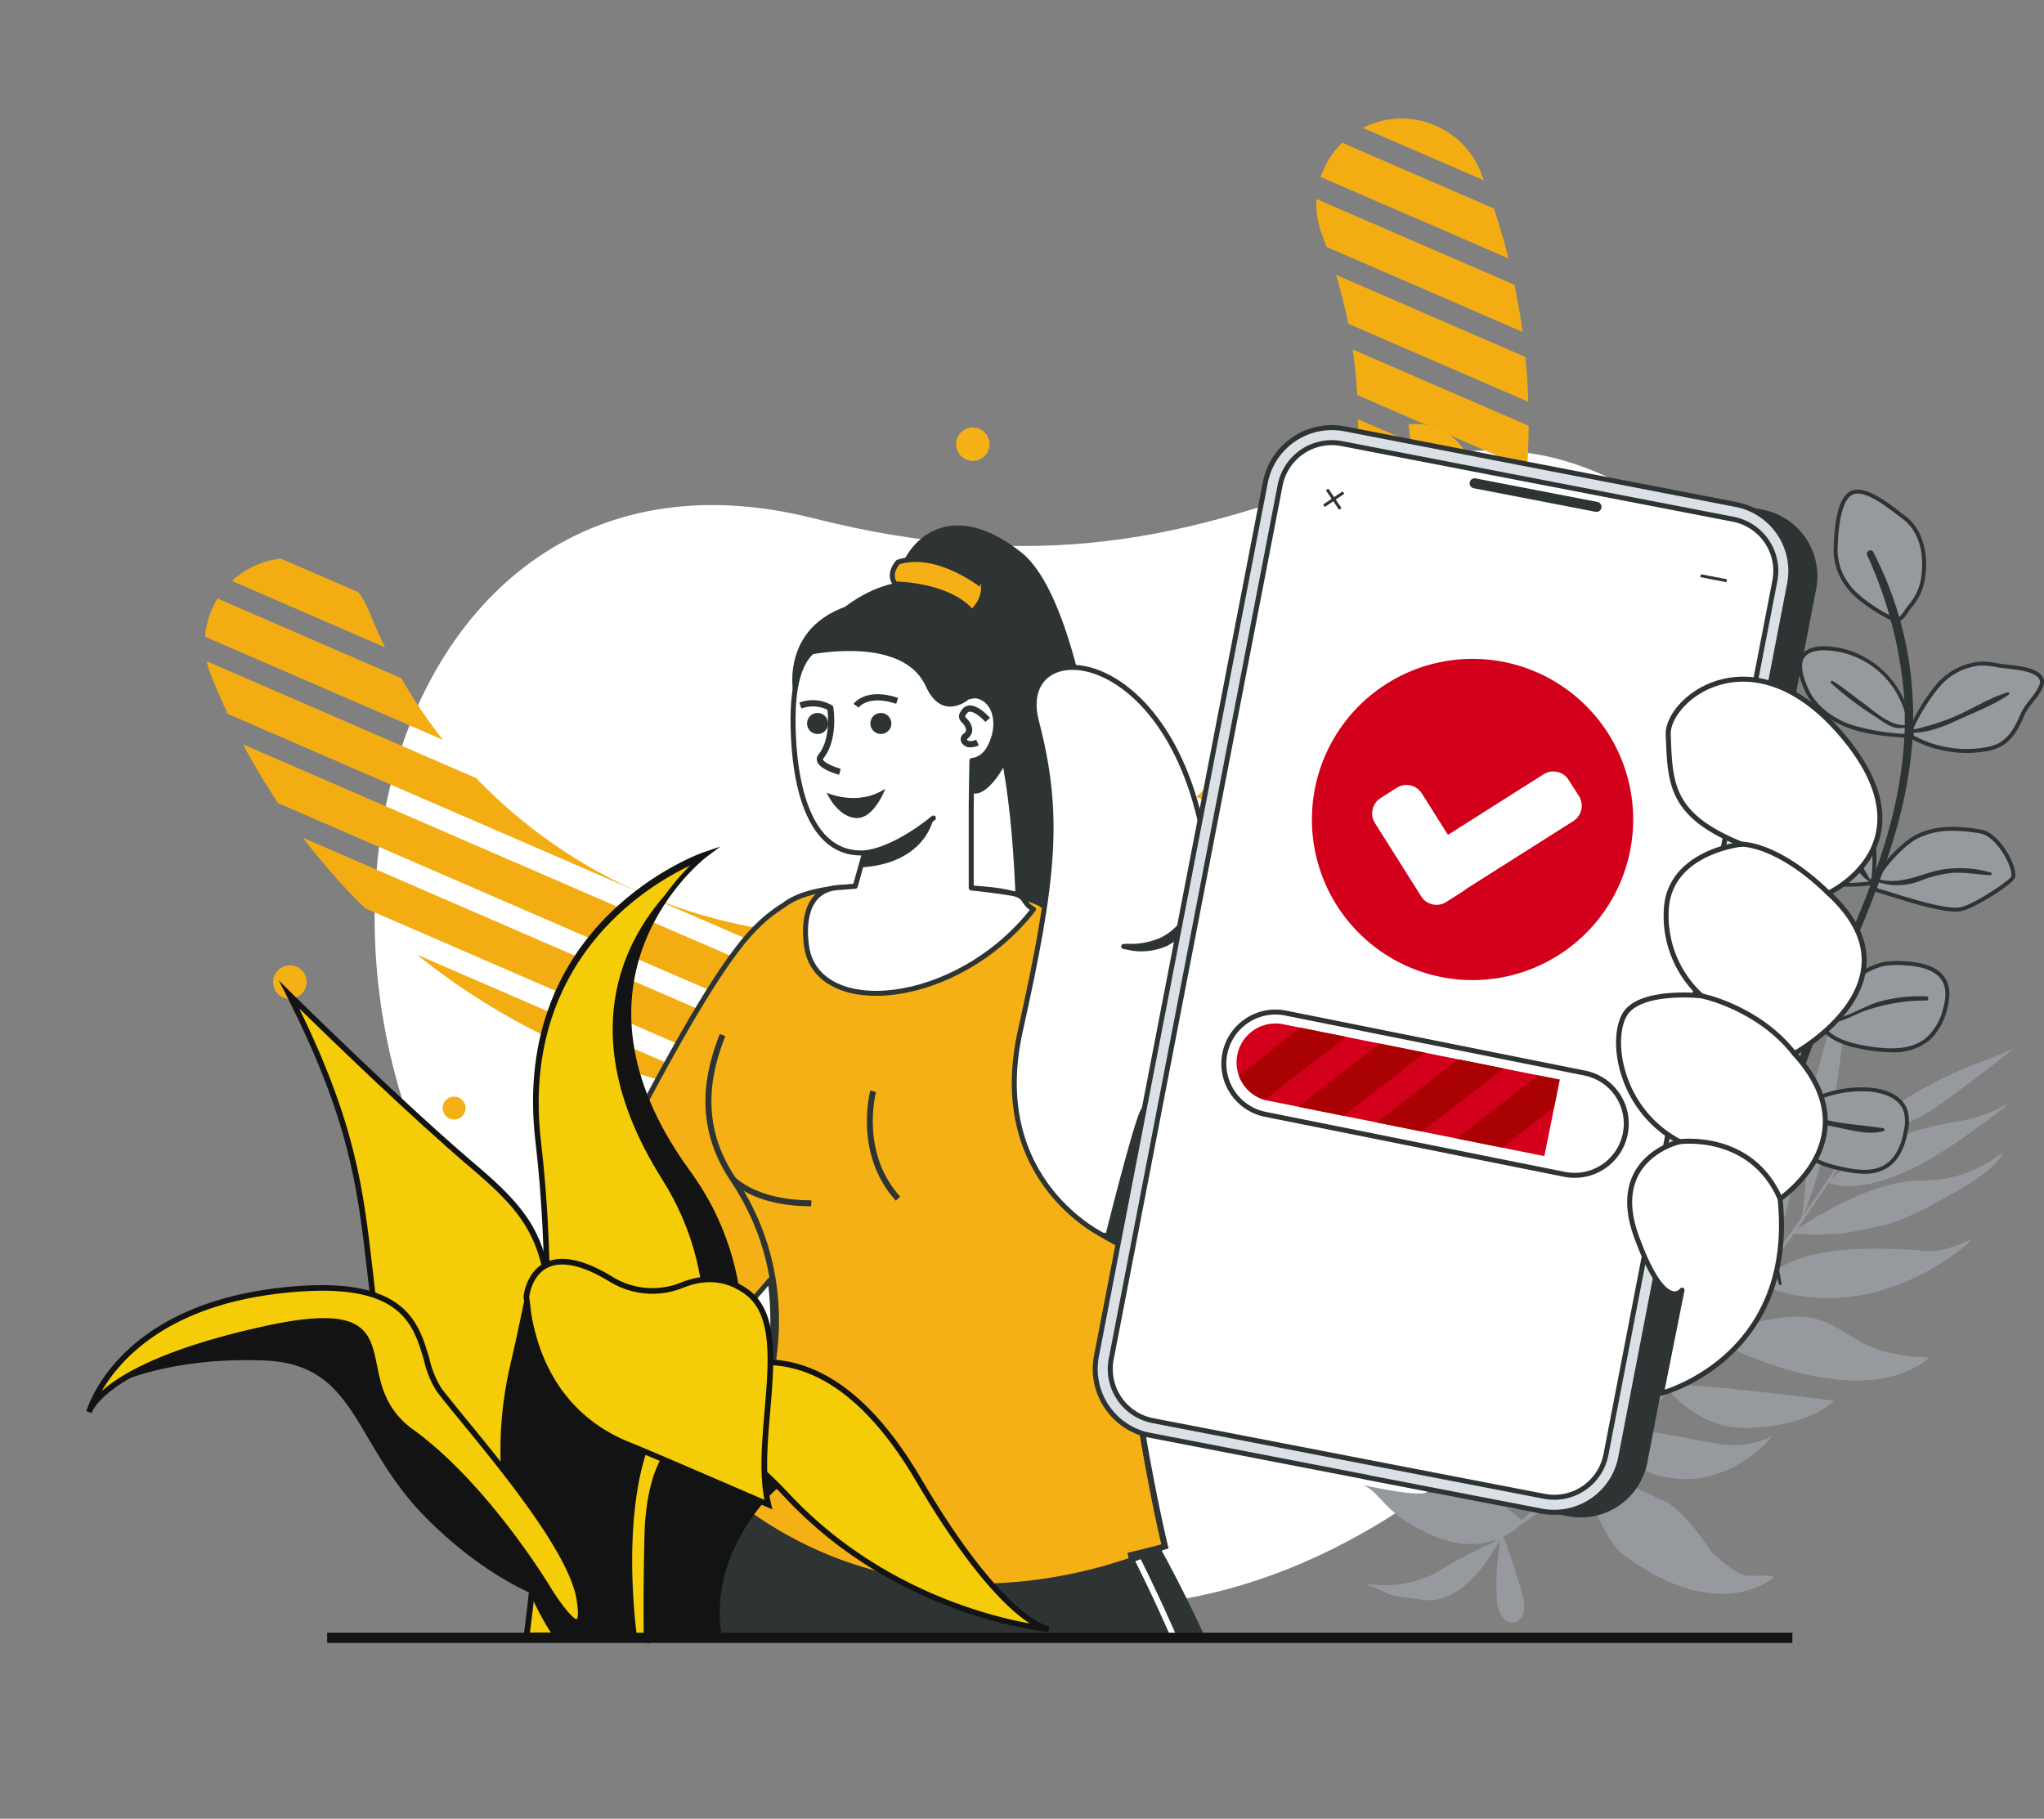 <svg xmlns="http://www.w3.org/2000/svg" xmlns:xlink="http://www.w3.org/1999/xlink" width="409.207" height="364.137" viewBox="0 0 409.207 364.137">
  <rect x="0" y="0" width="409.207" height="364.137" fill="#808080" stroke="none"/>
  <defs>
    <clipPath id="clip-path">
      <rect id="Rectángulo_375" data-name="Rectángulo 375" width="405.207" height="357.137" transform="translate(57 89)" fill="none"/>
    </clipPath>
    <clipPath id="clip-path-2">
      <path id="Trazado_1793" data-name="Trazado 1793" d="M344.666,126.45a17.1,17.1,0,0,0-9.61,22.158,102.562,102.562,0,0,1-190.78,75.36,17.078,17.078,0,0,0-31.767,12.548c27.7,70.117,107.268,104.626,177.385,76.93s104.626-107.269,76.93-177.386a17.078,17.078,0,0,0-22.158-9.61" transform="translate(-111.314 -125.256)" fill="none"/>
    </clipPath>
    <clipPath id="clip-path-3">
      <rect id="Rectángulo_376" data-name="Rectángulo 376" width="409.207" height="358.137" transform="translate(53 82)" fill="none"/>
    </clipPath>
    <clipPath id="clip-path-4">
      <rect id="Rectángulo_377" data-name="Rectángulo 377" width="245.226" height="250.033" fill="none"/>
    </clipPath>
    <clipPath id="clip-path-5">
      <rect id="Rectángulo_381" data-name="Rectángulo 381" width="405.207" height="355.137" transform="translate(57 89)" fill="none"/>
    </clipPath>
    <clipPath id="clip-path-6">
      <rect id="Rectángulo_382" data-name="Rectángulo 382" width="31.304" height="40.8" transform="matrix(0.217, -0.976, 0.976, 0.217, 0, 30.559)" fill="none"/>
    </clipPath>
    <clipPath id="clip-path-7">
      <rect id="Rectángulo_383" data-name="Rectángulo 383" width="397.207" height="354.137" transform="translate(65 84)" fill="none"/>
    </clipPath>
    <clipPath id="clip-path-8">
      <path id="Trazado_1875" data-name="Trazado 1875" d="M356.2,346.15a7.8,7.8,0,0,0,6.114,9.184l55.353,11.1,3.069-15.3-55.353-11.1a7.794,7.794,0,0,0-9.183,6.114" transform="translate(-356.046 -339.882)" fill="none"/>
    </clipPath>
    <clipPath id="clip-path-9">
      <rect id="Rectángulo_385" data-name="Rectángulo 385" width="404.207" height="345.137" transform="translate(58 92)" fill="none"/>
    </clipPath>
  </defs>
  <g id="Grupo_693" data-name="Grupo 693" transform="translate(-53 -82)">
    <g id="Grupo_448" data-name="Grupo 448">
      <g id="Grupo_447" data-name="Grupo 447" clip-path="url(#clip-path)">
        <path id="Trazado_1792" data-name="Trazado 1792" d="M396.551,208.449c-45.094-19.228-71.4,30.751-157.061,9.107-91.818-23.2-120.875,111.668-42.567,175.385,77.942,63.419,141.73,52.937,199.445-11.489,43.4-48.445,67.194-144.428.183-173" transform="translate(-23.63 -31.783)" fill="#fff"/>
      </g>
    </g>
    <g id="Grupo_450" data-name="Grupo 450" transform="translate(93.967 105.736)">
      <g id="Grupo_449" data-name="Grupo 449" clip-path="url(#clip-path-2)">
        <line id="Línea_221" data-name="Línea 221" x1="309.344" y1="134.157" transform="translate(-92.624 113.145)" fill="none" stroke="#f3ad13" stroke-miterlimit="10" stroke-width="8"/>
        <line id="Línea_222" data-name="Línea 222" x1="309.344" y1="134.157" transform="translate(-87.698 101.788)" fill="none" stroke="#f3ad13" stroke-miterlimit="10" stroke-width="8"/>
        <line id="Línea_223" data-name="Línea 223" x1="309.344" y1="134.157" transform="translate(-82.773 90.431)" fill="none" stroke="#f3ad13" stroke-miterlimit="10" stroke-width="8"/>
        <line id="Línea_224" data-name="Línea 224" x1="309.344" y1="134.157" transform="translate(-77.848 79.074)" fill="none" stroke="#f3ad13" stroke-miterlimit="10" stroke-width="8"/>
        <line id="Línea_225" data-name="Línea 225" x1="309.344" y1="134.157" transform="translate(-72.922 67.717)" fill="none" stroke="#f3ad13" stroke-miterlimit="10" stroke-width="8"/>
        <line id="Línea_226" data-name="Línea 226" x1="309.344" y1="134.157" transform="translate(-67.997 56.36)" fill="none" stroke="#f3ad13" stroke-miterlimit="10" stroke-width="8"/>
        <line id="Línea_227" data-name="Línea 227" x1="309.344" y1="134.157" transform="translate(-63.072 45.003)" fill="none" stroke="#f3ad13" stroke-miterlimit="10" stroke-width="8"/>
        <line id="Línea_228" data-name="Línea 228" x1="309.344" y1="134.157" transform="translate(-58.146 33.646)" fill="none" stroke="#f3ad13" stroke-miterlimit="10" stroke-width="8"/>
        <line id="Línea_229" data-name="Línea 229" x1="309.344" y1="134.157" transform="translate(-53.221 22.289)" fill="none" stroke="#f3ad13" stroke-miterlimit="10" stroke-width="8"/>
        <line id="Línea_230" data-name="Línea 230" x1="309.344" y1="134.157" transform="translate(-48.295 10.932)" fill="none" stroke="#f3ad13" stroke-miterlimit="10" stroke-width="8"/>
        <line id="Línea_231" data-name="Línea 231" x1="309.344" y1="134.157" transform="translate(-43.37 -0.425)" fill="none" stroke="#f3ad13" stroke-miterlimit="10" stroke-width="8"/>
        <line id="Línea_232" data-name="Línea 232" x1="309.344" y1="134.157" transform="translate(-38.445 -11.782)" fill="none" stroke="#f3ad13" stroke-miterlimit="10" stroke-width="8"/>
        <line id="Línea_233" data-name="Línea 233" x1="309.344" y1="134.157" transform="translate(-33.519 -23.139)" fill="none" stroke="#f3ad13" stroke-miterlimit="10" stroke-width="8"/>
        <line id="Línea_234" data-name="Línea 234" x1="309.344" y1="134.157" transform="translate(-28.594 -34.496)" fill="none" stroke="#f3ad13" stroke-miterlimit="10" stroke-width="8"/>
        <line id="Línea_235" data-name="Línea 235" x1="309.344" y1="134.157" transform="translate(-23.669 -45.853)" fill="none" stroke="#f3ad13" stroke-miterlimit="10" stroke-width="8"/>
        <line id="Línea_236" data-name="Línea 236" x1="309.344" y1="134.157" transform="translate(-18.743 -57.21)" fill="none" stroke="#f3ad13" stroke-miterlimit="10" stroke-width="8"/>
        <line id="Línea_237" data-name="Línea 237" x1="309.344" y1="134.157" transform="translate(-13.818 -68.567)" fill="none" stroke="#f3ad13" stroke-miterlimit="10" stroke-width="8"/>
        <line id="Línea_238" data-name="Línea 238" x1="309.344" y1="134.157" transform="translate(-8.893 -79.924)" fill="none" stroke="#f3ad13" stroke-miterlimit="10" stroke-width="8"/>
        <line id="Línea_239" data-name="Línea 239" x1="309.344" y1="134.157" transform="translate(-3.967 -91.281)" fill="none" stroke="#f3ad13" stroke-miterlimit="10" stroke-width="8"/>
        <line id="Línea_240" data-name="Línea 240" x1="309.344" y1="134.157" transform="translate(0.958 -102.638)" fill="none" stroke="#f3ad13" stroke-miterlimit="10" stroke-width="8"/>
      </g>
    </g>
    <g id="Grupo_452" data-name="Grupo 452">
      <g id="Grupo_451" data-name="Grupo 451" clip-path="url(#clip-path-3)">
        <path id="Trazado_1794" data-name="Trazado 1794" d="M418.4,462.253a9.745,9.745,0,0,0-1.281.457c.454-.264.9-.531,1.338-.794-.008.077-.039.193-.057.338" transform="translate(-65.004 -71.984)" fill="#96999e"/>
        <path id="Trazado_1795" data-name="Trazado 1795" d="M398.065,405.607c2.683,3.49,4.672,12.008,10.59,22.444a12,12,0,0,0,4.2,4.632c-5.5-2.266-12.753-2.245-15.362-2.1s-8.464-1.024-11.518-1.682c3.745,1.438,4.056,5.842,14.128,10.163,5.4,2.31,9.666,1.885,12.689.755l-.736.586a93.54,93.54,0,0,0-10.667,5.615c-7.072,4.307-15.154,2.631-15.154,2.631,7.7,2.757,1.978,1.961,11.984,3.255,8.526,1.107,14.776-11.338,14.776-11.338.208-.145.371-.269.494-.361-.339,2.153-1.162,8.006-.565,12.507.734,5.626,6.917,4.8,5.025-1.832s-3.736-11.444-3.736-11.444l-.376-.053a13.966,13.966,0,0,0,3.426-2.234,133.409,133.409,0,0,0,13.592-10.659c-.99,3.41,4.331,14.063,6.869,16.006,19.363,14.837,30.393,4.995,30.393,4.995.6-.626-2.66-.377-5.012-.418s-7.155-4.57-7.155-4.57c-7.014-10.5-10.506-10.757-10.506-10.757s-6.628-3.421-10.693-4.314a5.839,5.839,0,0,1-2.993-1.737c2.343-2.1,4.646-4.3,6.912-6.548.809,1.707,2.25,6.463,4.911,7.372,14.857,5.029,24.4-7.514,24.4-7.514s-4.07,2.813-11.31,1.573c-5.961-1.01-13.367-2.724-16.79-2.636,2.538-2.561,5.026-5.206,7.445-7.884.983,1.172,6.278,6.958,13.99,7.378,3.961.214,14.05-.608,19.008-5.409,0,0-29.462-3.854-32.022-2.969,0,0-.017-.009-.052-.024,2.76-3.08,5.43-6.212,7.984-9.327,1.315,1.028,29.225,15.5,43.189,3.646,0,0-6.641.061-11.711-2.116s-8.387-6.251-15.314-6.05c-5.263.158-12.093,2.212-15.073,3.189,2.716-3.334,5.292-6.652,7.719-9.872,2.6,1.295,18.611,8.238,38.218-5.008,2.241-1.524,5.262-4.065,4.406-3.692-7.081,3.1-8.37,2.221-11.27,2.04-18.859-1.124-24.4,1.586-30.672,5.761,2.335-3.122,4.52-6.146,6.536-9,9.531.608,12.829-.673,17.871-1.686,5.161-1.05,15.163-7.073,15.163-7.073s6.62-3.689,8.471-6.8c1.578-2.676-4.12,4.98-15.945,4.9-9.517-.076-21.107,7.168-24.906,9.726,2.359-3.378,4.478-6.525,6.308-9.311,1.513.673,9.759,3.32,27.388-9.293,13.162-9.433,7.106-5.787,7.106-5.787a24.937,24.937,0,0,1-7.009,2.511c-4.688,1.079-14.963,1.505-26.971,11.784,2.191-3.361,3.947-6.19,5.181-8.255,1.213.138,5.972-1.307,9.255-2.586a36.453,36.453,0,0,0,7.911-4.4c5.707-4.1,15.185-11.457,14.257-10.907-2.852,1.713-11.031,3.78-19.585,8.888-7.059,4.212-9.988,6.682-11.194,7.935a23.856,23.856,0,0,0,1.5-2.739c-4.4,7.008-8.746,13.478-12.982,19.465.141-.236.269-.473.269-.473a108.869,108.869,0,0,0,5.846-21.34c1.675-10.982,2.614-18.565,2.483-26.553s-.733-8.468-.733-8.468-1.034,14.147-2.321,18.713c-1.292,4.583-3.641,12.109-4.021,16.391s-1.087,19.924-1.7,21.551c-.2.535-.211.67-.147.629q-3.179,4.489-6.276,8.605c.075-.234.117-.419.117-.419s6.965-17.108,6.92-36.05-.108-25.333-.347-25.166c-.25.27-2.027,14.547-3.473,21.713-.7,3.444-1.327,6.35-1.864,8.832.361-11.353-1.26-13.307-1.26-13.307s-.328,16.8-6.189,29.395c-4.078,8.762-2.065,24.766-2.065,24.766l.013.686q-4.111,5.06-7.945,9.447c.447-.942,1.338-3.043,3.1-7.483,4.224-10.7,4.241-20.351,2.947-33.044s-4.728-15.511-4.557-14.617.629,11.571.666,13-2.159,11.993-3.08,19.681.544,22.841.544,22.841-.01.037-.02.077c-2.878,3.277-5.636,6.3-8.228,9.015a53.061,53.061,0,0,0,2.628-32.032c-1.335-5.887-5.685-23.708-6.254-26.267.212,1.456.783,8.207-1,26.334-1.926,19.65,3.052,30.8,3.974,32.642-2.39,2.5-4.651,4.756-6.75,6.8.729-.978,2.1-4.375-.016-15.438,0,0-3.315-14.1-22.2-13.792a18.261,18.261,0,0,1,8.719,11.264c2.079,8.007,8.675,15.839,13.128,18.321-1.768.7-16.985,14.5-16.985,14.5l-.3.246a11.422,11.422,0,0,0-3.451-2.635c4.584,1.587,8.832-1.972,8.832-1.972-1.6-1.048-1.284-8.329-4.174-10.235s-8.223-3.907-10.121-5.311-10.337-10.928-10.833-11.6.121,1.4.121,1.4m61.442-11.356a102.527,102.527,0,0,0,6.887-20.945c.065,2.712.227,6.211.5,10.768a2.391,2.391,0,0,0,.087.606q-3.808,5.056-7.471,9.571m-45.9,45.257c-.008.078-.039.194-.057.338a9.8,9.8,0,0,0-1.281.455c.454-.263.9-.529,1.338-.794" transform="translate(-60.149 -49.577)" fill="#96999e"/>
        <path id="Trazado_1796" data-name="Trazado 1796" d="M320.028,274.675a4.57,4.57,0,0,1,.767-9.109" transform="translate(-49.22 -41.383)" fill="#fff"/>
        <path id="Trazado_1797" data-name="Trazado 1797" d="M320.028,274.675a4.57,4.57,0,0,1,.767-9.109" transform="translate(-49.22 -41.383)" fill="none" stroke="#2e3433" stroke-linecap="round" stroke-linejoin="round" stroke-width="1"/>
        <path id="Trazado_1798" data-name="Trazado 1798" d="M396.994,197.757l-.152.014L398.1,210.2l9.943-7.147-.338-.546a11.841,11.841,0,0,0-10.707-4.752" transform="translate(-61.843 -30.809)" fill="#f5b015"/>
        <path id="Trazado_1799" data-name="Trazado 1799" d="M134.255,329.459a3.346,3.346,0,1,1-3.347-3.346,3.347,3.347,0,0,1,3.347,3.346" transform="translate(-19.879 -50.821)" fill="#f5b015"/>
        <path id="Trazado_1800" data-name="Trazado 1800" d="M172.35,359.521a2.292,2.292,0,1,1-2.293-2.292,2.292,2.292,0,0,1,2.293,2.292" transform="translate(-26.144 -55.67)" fill="#f5b015"/>
        <path id="Trazado_1801" data-name="Trazado 1801" d="M296.226,201.872a3.346,3.346,0,1,1-3.346-3.346,3.347,3.347,0,0,1,3.346,3.346" transform="translate(-45.121 -30.938)" fill="#f5b015"/>
        <path id="Trazado_1802" data-name="Trazado 1802" d="M443.225,238.983a2.2,2.2,0,1,1-2.2-2.2,2.2,2.2,0,0,1,2.2,2.2" transform="translate(-68.385 -36.899)" fill="#f5b015"/>
        <path id="Trazado_1803" data-name="Trazado 1803" d="M501.3,214c-2.814,1.381-3.139,8.5-3.191,11.632a11.858,11.858,0,0,0,2.317,6.763c1.99,2.911,6.9,5.823,8.982,6.766,1.988.9,2.38-1.12,3.839-2.744a11.046,11.046,0,0,0,2.441-5.968c.571-4.218-.475-8.987-3.885-11.534-2.51-1.876-7.689-6.295-10.5-4.915" transform="translate(-77.625 -33.308)" fill="#96999e"/>
        <path id="Trazado_1804" data-name="Trazado 1804" d="M510.228,239.7a2.568,2.568,0,0,1-1.055-.258c-2.092-.949-7.081-3.884-9.146-6.9a12.234,12.234,0,0,1-2.386-6.992c.117-6.9,1.265-10.927,3.413-11.98,2.72-1.331,7.1,2.028,10,4.255.333.256.64.492.916.7,3.784,2.827,4.569,8,4.04,11.9a11.332,11.332,0,0,1-2.538,6.179,11.64,11.64,0,0,0-.975,1.305c-.6.885-1.21,1.793-2.267,1.793m-7.767-25.649a2.372,2.372,0,0,0-1.059.226c-1.807.886-2.863,4.893-2.97,11.283a11.447,11.447,0,0,0,2.249,6.532c1.951,2.852,6.873,5.746,8.819,6.628,1.1.5,1.509-.026,2.339-1.257a12.567,12.567,0,0,1,1.043-1.391,10.562,10.562,0,0,0,2.342-5.756c.5-3.678-.22-8.543-3.729-11.164-.278-.208-.588-.446-.924-.7-2.218-1.7-5.721-4.4-8.109-4.4" transform="translate(-77.551 -33.235)" fill="#2e3433"/>
        <path id="Trazado_1805" data-name="Trazado 1805" d="M533.112,254.83a13.6,13.6,0,0,0-3.573-.272,12.745,12.745,0,0,0-8.276,4.559,37.844,37.844,0,0,0-5.089,8.21l.013,1.865a22.8,22.8,0,0,0,14.428,2.566,9.9,9.9,0,0,0,3.128-.929c2.384-1.26,3.7-3.866,4.727-6.36.707-1.713,4.264-4.892,3.725-6.665-.765-2.52-6.5-2.48-9.083-2.974" transform="translate(-80.44 -39.666)" fill="#96999e"/>
        <path id="Trazado_1806" data-name="Trazado 1806" d="M527.1,272.344a23.115,23.115,0,0,1-11.181-2.88l-.2-.111-.015-2.192.044-.085a38.121,38.121,0,0,1,5.145-8.293,13.029,13.029,0,0,1,8.542-4.691,13.841,13.841,0,0,1,3.678.277c.56.107,1.293.191,2.071.28,2.961.338,6.647.759,7.316,2.967.4,1.326-.934,3.049-2.227,4.716a12.257,12.257,0,0,0-1.511,2.215c-1.088,2.635-2.435,5.252-4.907,6.558a10.308,10.308,0,0,1-3.253.97,22.734,22.734,0,0,1-3.5.269m-10.6-3.461a22.329,22.329,0,0,0,13.973,2.41,9.587,9.587,0,0,0,3-.887c2.25-1.189,3.514-3.664,4.545-6.161a12.628,12.628,0,0,1,1.617-2.4c1.06-1.367,2.379-3.067,2.1-4-.52-1.712-4.063-2.116-6.649-2.413-.793-.09-1.541-.176-2.13-.288a13.048,13.048,0,0,0-3.469-.266,12.254,12.254,0,0,0-8.01,4.428,37.137,37.137,0,0,0-4.988,8.04Z" transform="translate(-80.367 -39.593)" fill="#2e3433"/>
        <path id="Trazado_1807" data-name="Trazado 1807" d="M498.836,251.532c-2.8-.758-7.182-1.3-8.72,1.162-1.056,1.687.051,4.685.864,6.5,1.587,3.546,5,6.013,8.659,7.328s7.586,1.624,11.46,1.922l.628-.315a17.965,17.965,0,0,0-12.891-16.6" transform="translate(-76.312 -39.099)" fill="#96999e"/>
        <path id="Trazado_1808" data-name="Trazado 1808" d="M511.106,268.775l-.11-.008c-3.849-.3-7.83-.6-11.563-1.945-4.237-1.523-7.392-4.2-8.886-7.538-1.423-3.177-1.705-5.49-.84-6.874,1.842-2.944,7.021-1.914,9.159-1.334a18.4,18.4,0,0,1,13.183,16.975l0,.248Zm-16.7-17.559c-1.631,0-3.246.367-4.026,1.614-.493.788-.74,2.491.891,6.131,1.385,3.095,4.458,5.689,8.431,7.118a42.925,42.925,0,0,0,11.248,1.891l.3-.153a17.207,17.207,0,0,0-16.849-16.6" transform="translate(-76.239 -39.025)" fill="#2e3433"/>
        <path id="Trazado_1809" data-name="Trazado 1809" d="M497.36,285.154a11.52,11.52,0,0,0-3.892-2.618,8.078,8.078,0,0,0-6.86,1.224,8.893,8.893,0,0,0-2.723,12.374,13.881,13.881,0,0,0,8.31,6.172,26.1,26.1,0,0,0,10.528.507l.587-1.141c.234-3.578.437-7.33-1.074-10.582a19.47,19.47,0,0,0-4.876-5.935" transform="translate(-75.204 -43.98)" fill="#96999e"/>
        <path id="Trazado_1810" data-name="Trazado 1810" d="M498.253,303.432a22.276,22.276,0,0,1-6.243-.817,14.292,14.292,0,0,1-8.544-6.358,9.292,9.292,0,0,1,2.849-12.9,8.457,8.457,0,0,1,7.2-1.268,11.754,11.754,0,0,1,4.032,2.7h0a19.932,19.932,0,0,1,4.968,6.062c1.59,3.422,1.335,7.328,1.11,10.774l-.043.155-.681,1.326-.207.027a35.644,35.644,0,0,1-4.446.3m-6.9-20.893a8.494,8.494,0,0,0-4.6,1.479,8.5,8.5,0,0,0-2.6,11.849,13.5,13.5,0,0,0,8.075,5.988,25.391,25.391,0,0,0,10.162.519l.453-.882c.218-3.331.451-7.094-1.043-10.308a19.3,19.3,0,0,0-4.784-5.81h0a11.127,11.127,0,0,0-3.753-2.534,5.969,5.969,0,0,0-1.911-.3" transform="translate(-75.13 -43.907)" fill="#2e3433"/>
        <path id="Trazado_1811" data-name="Trazado 1811" d="M528.668,294.276c-4.271-.745-8.761-.985-12.662.9s-10.823,10.065-7.876,10.907c3.344.957,13.171,4.434,16.572,3.706,2.787-.6,10.245-5.5,10.422-6.449.409-2.213-3.1-8.485-6.456-9.069" transform="translate(-79.076 -45.774)" fill="#96999e"/>
        <path id="Trazado_1812" data-name="Trazado 1812" d="M523.51,310.215c-3.307,0-9.142-1.827-13.167-3.086-.962-.3-1.786-.559-2.394-.734a1.292,1.292,0,0,1-.991-1.194c-.222-2.563,5.347-8.776,8.8-10.45,4.291-2.078,9.149-1.594,12.9-.939,2.042.355,3.774,2.463,4.626,3.687,1.5,2.161,2.388,4.564,2.152,5.843-.234,1.26-8.055,6.191-10.728,6.763a5.814,5.814,0,0,1-1.2.108m-.521-16.173a15.651,15.651,0,0,0-6.883,1.422c-3.3,1.6-8.534,7.652-8.361,9.669a.507.507,0,0,0,.42.5c.614.176,1.444.436,2.413.739,4.223,1.322,11.29,3.529,13.967,2.96,2.783-.6,9.81-5.36,10.121-6.154.19-1.033-.68-3.29-2.028-5.228-1.33-1.911-2.829-3.136-4.112-3.36a32.389,32.389,0,0,0-5.539-.55" transform="translate(-79.003 -45.7)" fill="#2e3433"/>
        <path id="Trazado_1813" data-name="Trazado 1813" d="M480.043,313.076a6.249,6.249,0,0,0-3.92,2.419c-1.479,2.231-.676,5.241.507,7.641a29.035,29.035,0,0,0,12.9,12.988l1.063-.048a31.923,31.923,0,0,0,1.983-11.718,15.435,15.435,0,0,0-.68-4.615,10.512,10.512,0,0,0-11.849-6.667" transform="translate(-74.073 -48.755)" fill="#96999e"/>
        <path id="Trazado_1814" data-name="Trazado 1814" d="M489.369,336.452l-.092-.046A29.36,29.36,0,0,1,476.2,323.239c-1.13-2.293-2.132-5.547-.483-8.035a6.614,6.614,0,0,1,4.164-2.586,10.928,10.928,0,0,1,12.31,6.927,16.171,16.171,0,0,1,.7,4.732,32.57,32.57,0,0,1-2.007,11.864l-.091.246Zm-7.379-23.274a8.786,8.786,0,0,0-1.933.212,5.838,5.838,0,0,0-3.678,2.251c-1.442,2.174-.506,5.142.533,7.248a28.58,28.58,0,0,0,12.628,12.763l.7-.031A31.765,31.765,0,0,0,492.1,324.3a14.686,14.686,0,0,0-.659-4.5,10.183,10.183,0,0,0-9.454-6.62" transform="translate(-74 -48.682)" fill="#2e3433"/>
        <path id="Trazado_1815" data-name="Trazado 1815" d="M511.21,325.6a17.015,17.015,0,0,0-4.252.172,14.418,14.418,0,0,0-7.4,4.64c-2.019,2.164-3.686,4.633-5.679,6.819l.356.187c1.5,3.276,5.5,4.432,9.049,5.06,4.329.766,9.281,1.143,12.629-1.705a11.931,11.931,0,0,0,3.438-5.971,7.852,7.852,0,0,0-.048-5.556c-1.373-2.791-4.988-3.485-8.095-3.646" transform="translate(-76.966 -50.733)" fill="#96999e"/>
        <path id="Trazado_1816" data-name="Trazado 1816" d="M508.492,343.345a31.18,31.18,0,0,1-5.393-.553c-3.466-.613-7.639-1.755-9.282-5.16l-.691-.363.344-.379c.949-1.04,1.842-2.169,2.7-3.262.944-1.192,1.918-2.425,2.978-3.561a14.679,14.679,0,0,1,7.609-4.757,17.491,17.491,0,0,1,4.352-.18c4.507.234,7.264,1.5,8.429,3.866.737,1.5.761,3.409.074,5.839A12.09,12.09,0,0,1,516.053,341a11.358,11.358,0,0,1-7.561,2.347m-14.1-6.3.025.014.057.123c1.447,3.166,5.441,4.247,8.759,4.835,4.008.708,9.029,1.166,12.3-1.617a11.354,11.354,0,0,0,3.314-5.777c.632-2.234.625-3.958-.024-5.273-1.026-2.088-3.564-3.208-7.759-3.426a16.9,16.9,0,0,0-4.153.165,13.926,13.926,0,0,0-7.188,4.522c-1.037,1.111-2,2.332-2.935,3.511-.768.973-1.56,1.974-2.4,2.924" transform="translate(-76.848 -50.66)" fill="#2e3433"/>
        <path id="Trazado_1817" data-name="Trazado 1817" d="M479.792,350.729a20.218,20.218,0,0,0-4.618-6.467,12.032,12.032,0,0,0-13.149-1.4c-2.056,1.1-3.857,3.023-4.061,5.347-.27,3.063,2.179,5.619,4.478,7.659,3.3,2.929,7.272,5.94,11.643,5.338a15.918,15.918,0,0,0,3.518-1.053l3.232-1.246.6-.355a10.35,10.35,0,0,0-.2-4.324,17.967,17.967,0,0,0-1.438-3.5" transform="translate(-71.365 -53.223)" fill="#96999e"/>
        <path id="Trazado_1818" data-name="Trazado 1818" d="M472.857,361.61c-3.951,0-7.493-2.627-10.75-5.517-2.437-2.163-4.89-4.8-4.61-7.99a7.523,7.523,0,0,1,4.268-5.661,12.373,12.373,0,0,1,13.593,1.444,20.525,20.525,0,0,1,4.715,6.589,18.574,18.574,0,0,1,1.467,3.58,10.813,10.813,0,0,1,.21,4.489l-.03.181-.753.449-3.294,1.276a16.223,16.223,0,0,1-3.606,1.075,8.783,8.783,0,0,1-1.21.084m-5.414-19.776a11.218,11.218,0,0,0-5.3,1.305,6.751,6.751,0,0,0-3.855,5.033c-.249,2.838,2.058,5.3,4.347,7.328,3.446,3.058,7.195,5.809,11.328,5.243a15.6,15.6,0,0,0,3.429-1.031l3.232-1.246.376-.228a10.028,10.028,0,0,0-.223-3.98,17.847,17.847,0,0,0-1.408-3.425,19.839,19.839,0,0,0-4.521-6.344,11.464,11.464,0,0,0-7.4-2.656" transform="translate(-71.292 -53.148)" fill="#2e3433"/>
        <path id="Trazado_1819" data-name="Trazado 1819" d="M502.731,355.545a23.236,23.236,0,0,0-17.7,6.611l1.953.024a7.127,7.127,0,0,0,3.073,6.362,18.278,18.278,0,0,0,6.816,2.77c3.2.771,6.836,1.3,9.551-.561,2.231-1.525,3.246-4.3,3.719-6.958a7.954,7.954,0,0,0-.108-4.141c-1.024-2.773-4.352-3.907-7.3-4.106" transform="translate(-75.586 -55.4)" fill="#96999e"/>
        <path id="Trazado_1820" data-name="Trazado 1820" d="M501.625,372.341a21.789,21.789,0,0,1-5.021-.719,18.71,18.71,0,0,1-6.96-2.837,7.689,7.689,0,0,1-3.27-6.288l-2.466-.03.669-.664a23.622,23.622,0,0,1,18.007-6.726c3.876.263,6.734,1.893,7.646,4.364a8.3,8.3,0,0,1,.127,4.347c-.613,3.443-1.92,5.871-3.885,7.215a8.391,8.391,0,0,1-4.845,1.338M485.833,361.7l1.427.018-.061.443a6.732,6.732,0,0,0,2.92,5.991,18.045,18.045,0,0,0,6.67,2.7c3.107.748,6.635,1.274,9.235-.5,1.784-1.219,2.978-3.474,3.553-6.7a7.609,7.609,0,0,0-.089-3.935c-1.188-3.214-5.626-3.758-6.958-3.848a22.839,22.839,0,0,0-16.7,5.833" transform="translate(-75.412 -55.327)" fill="#2e3433"/>
        <path id="Trazado_1821" data-name="Trazado 1821" d="M535.307,261.344c-3.287.974-6.381,2.9-9.492,4.336a43.576,43.576,0,0,1-9.888,3.19.282.282,0,0,0,.059.56c3.406.074,6.664-1.311,9.705-2.713,3.262-1.5,6.9-2.883,9.849-4.933a.252.252,0,0,0-.234-.439" transform="translate(-80.364 -40.726)" fill="#2e3433"/>
        <path id="Trazado_1822" data-name="Trazado 1822" d="M511.689,267.48c-3.011.1-6.186-2.952-8.536-4.648-1.94-1.4-3.778-2.96-5.819-4.207-.284-.174-.5.263-.292.466a62.863,62.863,0,0,0,8.969,6.757c1.778,1.208,3.489,2.63,5.73,2.14a.255.255,0,0,0-.052-.507" transform="translate(-77.446 -40.297)" fill="#2e3433"/>
        <path id="Trazado_1823" data-name="Trazado 1823" d="M490.8,289.684c-.357-.163-.732.385-.379.607a28.617,28.617,0,0,1,8.653,7.592c1.411,1.982,2.447,4.58,4.663,5.78.137.073.23-.1.172-.21-2.9-5.421-7.412-11.153-13.11-13.768" transform="translate(-76.405 -45.139)" fill="#2e3433"/>
        <path id="Trazado_1824" data-name="Trazado 1824" d="M530.64,303.92a21.841,21.841,0,0,0-10.614-.406c-4.244,1.019-7.463,2.879-11.985,1.73-.3-.075-.446.417-.154.52a12.416,12.416,0,0,0,8.676-.185,23.471,23.471,0,0,1,6.681-1.609c2.449-.105,4.875.376,7.315.469a.262.262,0,0,0,.081-.518" transform="translate(-79.124 -47.224)" fill="#2e3433"/>
        <path id="Trazado_1825" data-name="Trazado 1825" d="M487.45,326.624a25.785,25.785,0,0,0-5.818-7.847c-.122-.1-.279.057-.2.185,2.5,4.007,5.284,7.555,7.031,12.023.794,2.028,1.21,5.436,3.935,5.53a.3.3,0,0,0,.166-.556c-2.9-1.384-3.681-6.624-5.115-9.334" transform="translate(-75.022 -49.673)" fill="#2e3433"/>
        <path id="Trazado_1826" data-name="Trazado 1826" d="M515.754,333.452a30.345,30.345,0,0,0-9.266,1c-3.593.935-8.134,4.4-11.848,3.489-.243-.059-.365.343-.127.426,3.056,1.076,5.615-.753,8.423-1.851a36.334,36.334,0,0,1,12.8-2.233c.468-.008.5-.8.021-.828" transform="translate(-77.044 -51.959)" fill="#2e3433"/>
        <path id="Trazado_1827" data-name="Trazado 1827" d="M461.692,349.034c-.211-.053-.314.292-.111.369,7.631,2.851,15.611,4.052,20.8,10.983.343.459,1.07-.057.725-.514-5.2-6.885-13.428-8.808-21.41-10.837" transform="translate(-71.915 -54.392)" fill="#2e3433"/>
        <path id="Trazado_1828" data-name="Trazado 1828" d="M505.845,364.364c-3.324-.552-6.678-.719-10.019-1.346a23.561,23.561,0,0,0-9.114-.393.319.319,0,0,0,.067.634,41.275,41.275,0,0,1,10.9,1.158c2.621.514,5.6,1.27,8.229.511.29-.085.214-.518-.058-.563" transform="translate(-75.806 -56.464)" fill="#2e3433"/>
        <path id="Trazado_1829" data-name="Trazado 1829" d="M501.948,228.6a84.388,84.388,0,0,1,7.365,27.76c.786,10.755-1.021,21.35-4.317,31.572-6.194,19.222-16.881,36.841-21.064,56.737-2.083,9.91-2.5,20.115.35,29.912.092.313.631.193.561-.133-8.854-41.883,28.605-75.815,26.22-117.226a70.89,70.89,0,0,0-7.91-29.265c-.369-.691-1.519-.069-1.207.642" transform="translate(-75.154 -35.478)" fill="#2e3433"/>
      </g>
    </g>
    <g id="Grupo_454" data-name="Grupo 454" transform="translate(69.219 160.215)">
      <g id="Grupo_453" data-name="Grupo 453" clip-path="url(#clip-path-4)">
        <path id="Trazado_1830" data-name="Trazado 1830" d="M276.12,230.654c2.4-7.042,10.953-14.059,24.292-3.492,14.2,11.249,20.086,70.554,20.5,110.14,0,0-3.892,3.168-10.364,1.533,0,0-1.866-19.5-2.228-22.471,0,0-.038,17.411-.694,20.837,0,0-5.029,2.512-8.846-1.118,0,0,4.242-65.383-7.7-82.95-11.246-16.545-17.466-15.134-14.965-22.48" transform="translate(-112.163 -194.775)" fill="#2e3433"/>
        <path id="Trazado_1831" data-name="Trazado 1831" d="M245.285,433.659s-26,29.346-31.225,74.849-13.637,81.044-13.7,109.483-1.7,69.356-8.339,80.732c0,0,36.533,15.543,79.993,9.667,0,0,.457-110.84-.379-155.987s-2.562-116.066-2.562-116.066Z" transform="translate(-99.142 -227.796)" fill="#2e3433"/>
        <path id="Trazado_1832" data-name="Trazado 1832" d="M309.29,431.685s28.444,37.04,40.836,85.962,1.156,52.088,18.535,88.223,12.917,29.635,26.47,66.015c0,0-35.4,31.851-75.132,33.815,0,0-33.8-133.067-42.468-176.4s-9.3-70.278-12.014-86.453Z" transform="translate(-110.596 -227.488)" fill="#2e3433"/>
        <path id="Trazado_1833" data-name="Trazado 1833" d="M398.55,675.936l1.1-.321c-.144-.49-14.448-49.32-28.127-71.153-9.143-14.59-10.135-23.968-11.935-40.994-.881-8.345-1.98-18.733-4.369-32.4-7.117-40.715-32.484-83.676-32.738-84.105l-.989.588c.255.427,25.515,43.212,32.595,83.715,2.382,13.628,3.478,23.994,4.358,32.323,1.818,17.195,2.819,26.667,12.1,41.483,13.6,21.7,27.856,70.375,28,70.863" transform="translate(-119.32 -229.869)" fill="#fff"/>
        <path id="Trazado_1834" data-name="Trazado 1834" d="M308.24,351.547c1.168-18.777,2.651-35.96-21.44-42.848-5.3-1.515-19.6-1.151-26.643-1.331-2.955-.076-13.642-.2-18.68,3.713a29.541,29.541,0,0,0-5.74,4.61c-9.2,9.152-23.3,37.354-33.611,57.043,6.542,5.187,2.3,28.241,15.251,32.656,6.567-3.841,14.5-11.1,21.294-19.263,3.073,22.4-7.671,44.284-7.671,44.284,40.617,32.024,86.729,9.1,86.729,9.1s-11.911-49.046-9.489-87.968" transform="translate(-100.718 -208.111)" fill="#f5b015"/>
        <path id="Trazado_1835" data-name="Trazado 1835" d="M308.24,351.547c1.168-18.777,2.651-35.96-21.44-42.848-5.3-1.515-19.6-1.151-26.643-1.331-2.955-.076-13.642-.2-18.68,3.713a29.541,29.541,0,0,0-5.74,4.61c-9.2,9.152-23.3,37.354-33.611,57.043,6.542,5.187,2.3,28.241,15.251,32.656,6.567-3.841,14.5-11.1,21.294-19.263,3.073,22.4-7.671,44.284-7.671,44.284,40.617,32.024,86.729,9.1,86.729,9.1S305.819,390.469,308.24,351.547Z" transform="translate(-100.718 -208.111)" fill="none" stroke="#2e3433" stroke-linecap="round" stroke-linejoin="round" stroke-width="1"/>
        <path id="Trazado_1836" data-name="Trazado 1836" d="M327.18,442.492l-.263-1.157c3.386-.767,5.762-1.4,6.785-1.682-1.094-4.124-11.559-52.113-9.352-87.593l.057-.914c1.062-16.951,1.978-31.589-15.105-39.19l.482-1.085c17.837,7.937,16.851,23.68,15.809,40.348l-.057.915c-2.387,38.359,9.389,87.5,9.466,87.765l.165.57-.568.166c-.028.008-2.793.811-7.417,1.857" transform="translate(-117.42 -208.661)" fill="#2e3433"/>
        <path id="Trazado_1837" data-name="Trazado 1837" d="M242.821,414.766l-1.147-.3c2.822-10.781,3.973-26.941-6.583-42.709-7.722-11.53-4.918-22.291-2.139-29.381l1.106.433c-2.683,6.843-5.392,17.219,2.018,28.287,10.8,16.134,9.63,32.654,6.745,43.67" transform="translate(-105.074 -213.571)" fill="#2e3433"/>
        <path id="Trazado_1838" data-name="Trazado 1838" d="M252.189,382.176c-.047,0-.145,0-.284,0-6.655-.05-12.081-1.729-15.69-4.857l.777-.9c3.345,2.9,8.645,4.521,14.922,4.568.172,0,.291,0,.352.007Z" transform="translate(-106.03 -218.875)" fill="#2e3433"/>
        <path id="Trazado_1839" data-name="Trazado 1839" d="M274.16,377.838c-8.5-9.374-5.142-21.931-5.107-22.058l1.144.317c-.033.121-3.209,12.064,4.842,20.943Z" transform="translate(-111.041 -215.659)" fill="#2e3433"/>
        <path id="Trazado_1840" data-name="Trazado 1840" d="M294.117,272.643c-2.968,5.119-8.327,8.613-7.7-2.359.764-13.43-38.379-19.59-23.337-30.506,22.472-16.308,42.866,12.463,31.039,32.865" transform="translate(-109.68 -196.833)" fill="#2e3433"/>
        <path id="Trazado_1841" data-name="Trazado 1841" d="M294.855,304.146c-2.731-.435-5.358-.764-7.865-1.015v-25s-5.331,7.712-19.759,12.3l-3.459,12.359c-1.629.12-2.674.226-3.014.235-6.093.15-7.565,5.7-6.736,11.738,2.013,14.693,30.121,12.305,45.439-7.359-2.436-1.335-1.161-2.71-4.6-3.258" transform="translate(-108.772 -203.558)" fill="#fff"/>
        <path id="Trazado_1842" data-name="Trazado 1842" d="M294.855,304.146c-2.731-.435-5.358-.764-7.865-1.015v-25s-5.331,7.712-19.759,12.3l-3.459,12.359c-1.629.12-2.674.226-3.014.235-6.093.15-7.565,5.7-6.736,11.738,2.013,14.693,30.121,12.305,45.439-7.359C297.022,306.069,298.3,304.694,294.855,304.146Z" transform="translate(-108.772 -203.558)" fill="none" stroke="#2e3433" stroke-linecap="round" stroke-linejoin="round" stroke-width="1"/>
        <path id="Trazado_1843" data-name="Trazado 1843" d="M268.755,294.956l-1.347,6.061c12.756-.95,14.157-9.886,14.135-9.869-5.933,3.79-11.058,3.994-12.787,3.808" transform="translate(-110.891 -205.587)" fill="#2e3433"/>
        <path id="Trazado_1844" data-name="Trazado 1844" d="M286.528,281.974s.091-8.077.14-9.4c2.323-.3,3.584-2.15,4.346-4.529,1.053-3.284.313-7.267-2.971-8.319-1.16-.371-2.622.339-3.721.62-2.235-6.769-4.733-12.418-10.28-14.377-2.866-1-13.282,2.481-15.914,3.048-5.021,1.081-7.209,6.165-7.262,15.035-.062,9.952,1.908,27.109,13.686,27.027,3.918-.027,9.73-3.169,14.412-7" transform="translate(-108.313 -198.518)" fill="#fff"/>
        <path id="Trazado_1845" data-name="Trazado 1845" d="M286.528,281.974s.091-8.077.14-9.4c2.323-.3,3.584-2.15,4.346-4.529,1.053-3.284.313-7.267-2.971-8.319-1.16-.371-2.622.339-3.721.62-2.235-6.769-4.733-12.418-10.28-14.377-2.866-1-13.282,2.481-15.914,3.048-5.021,1.081-7.209,6.165-7.262,15.035-.062,9.952,1.908,27.109,13.686,27.027,3.918-.027,9.73-3.169,14.412-7" transform="translate(-108.313 -198.518)" fill="none" stroke="#2e3433" stroke-linecap="round" stroke-linejoin="round" stroke-width="1"/>
        <path id="Trazado_1846" data-name="Trazado 1846" d="M292.512,272.844a1.905,1.905,0,0,1-1.714-.861,1.328,1.328,0,0,1,.384-1.885c.341-.308.53-.479.4-1.019a2.281,2.281,0,0,0-.686-1.106c-.65-.691-1.138-1.425.024-2.805a1.913,1.913,0,0,1,1.478-.706h.023c1.778,0,3.788,2.228,4.013,2.483l-.934.821c-.7-.8-2.159-2.06-3.076-2.06h-.013a.664.664,0,0,0-.539.262c-.544.647-.518.675-.069,1.151a3.5,3.5,0,0,1,.993,1.679,2.067,2.067,0,0,1-.785,2.223,2.385,2.385,0,0,0-.217.212c.009.011.025.042.053.087.393.625,1.8.009,1.812,0l.528,1.125a4.128,4.128,0,0,1-1.677.4" transform="translate(-114.447 -201.428)" fill="#2e3433"/>
        <path id="Trazado_1847" data-name="Trazado 1847" d="M258.835,285s6.163,2.876,11.74-.8c0,0-2.272,6.214-5.987,5.868S258.835,285,258.835,285" transform="translate(-109.555 -204.505)" fill="#2e3433"/>
        <path id="Trazado_1848" data-name="Trazado 1848" d="M266.211,264.45l-1.006-.729c.1-.137,2.488-3.352,8.935-1.2l-.393,1.18c-5.517-1.839-7.455.648-7.536.754" transform="translate(-110.548 -201.01)" fill="#2e3433"/>
        <path id="Trazado_1849" data-name="Trazado 1849" d="M273.4,268.345a2.1,2.1,0,1,1-2.1-2.105,2.105,2.105,0,0,1,2.1,2.105" transform="translate(-111.17 -201.706)" fill="#2e3433"/>
        <path id="Trazado_1850" data-name="Trazado 1850" d="M258.395,268.345a2.105,2.105,0,1,1-2.1-2.105,2.105,2.105,0,0,1,2.1,2.105" transform="translate(-108.83 -201.706)" fill="#2e3433"/>
        <path id="Trazado_1851" data-name="Trazado 1851" d="M285.875,259.425s-5.237,4.395-8.462-2.718c-3.946-8.706-17.769-7.365-23.485-6.29,0,0-.8.615-2.961,8.221,0,0-3.467-15.039,13.575-18.805,16.571-3.662,22.369,12.65,21.334,19.592" transform="translate(-108.284 -197.508)" fill="#2e3433"/>
        <path id="Trazado_1852" data-name="Trazado 1852" d="M260.313,278.14c-.645-.175-3.884-1.124-4.39-2.661a1.45,1.45,0,0,1,.285-1.409c2.325-2.935,1.91-7.732,1.763-8.939a6.614,6.614,0,0,0-5.2-.259l-.4-1.178a7.647,7.647,0,0,1,6.523.539l.22.149.044.263c.044.26,1.025,6.409-1.976,10.2-.113.143-.092.206-.078.247.21.638,2.186,1.484,3.533,1.85Z" transform="translate(-108.548 -201.236)" fill="#2e3433"/>
        <path id="Trazado_1853" data-name="Trazado 1853" d="M275.54,230.362s-2.143,2.262-.555,4.38c0,0,10.61.026,15.373,5.609,0,0,2.514-2.169,2.3-5.133,0,0-9.222-7.435-17.12-4.856" transform="translate(-111.981 -196.03)" fill="#f5b015"/>
        <path id="Trazado_1854" data-name="Trazado 1854" d="M275.54,230.362s-2.143,2.262-.555,4.38c0,0,10.61.026,15.373,5.609,0,0,2.514-2.169,2.3-5.133C292.661,235.217,283.438,227.782,275.54,230.362Z" transform="translate(-111.981 -196.03)" fill="none" stroke="#2e3433" stroke-linecap="round" stroke-linejoin="round" stroke-width="1"/>
      </g>
    </g>
    <g id="Grupo_456" data-name="Grupo 456">
      <g id="Grupo_455" data-name="Grupo 455" clip-path="url(#clip-path-5)">
        <path id="Trazado_1855" data-name="Trazado 1855" d="M321.51,369.356s-23.727-10.817-16.968-41.166,8.112-43.229,3.222-61.95,30.355-16.086,34.579,31.491,13.681,59.576-20.832,71.625" transform="translate(-47.271 -39.805)" fill="#fff"/>
        <path id="Trazado_1856" data-name="Trazado 1856" d="M321.51,369.356s-23.727-10.817-16.968-41.166,8.112-43.229,3.222-61.95,30.355-16.086,34.579,31.491S356.023,357.307,321.51,369.356Z" transform="translate(-47.271 -39.805)" fill="none" stroke="#2e3433" stroke-linecap="round" stroke-linejoin="round" stroke-width="1"/>
        <path id="Trazado_1857" data-name="Trazado 1857" d="M324.866,384.957s8.65,7.407,28.35,8.12,4.306-31.3,4.306-31.3l-15.357-6.243s-8.684,1.281-10.191,4.112-7.109,25.311-7.109,25.311" transform="translate(-50.627 -55.406)" fill="#2e3433"/>
        <path id="Trazado_1858" data-name="Trazado 1858" d="M344.924,307.4a15.13,15.13,0,0,1-1.44,5.4,13.31,13.31,0,0,1-3.438,4.529,13.015,13.015,0,0,1-2.427,1.565,12.434,12.434,0,0,1-5.588.967,8.273,8.273,0,0,1-1.393-.194c-.46-.078-.916-.169-1.367-.268.937-.064,1.85.036,2.754-.075a14.477,14.477,0,0,0,2.653-.457,13.4,13.4,0,0,0,2.486-.907,12.8,12.8,0,0,0,2.178-1.474,15.306,15.306,0,0,0,3.385-4.082,24.756,24.756,0,0,0,2.2-5" transform="translate(-51.313 -47.905)" fill="#2e3433"/>
        <path id="Trazado_1859" data-name="Trazado 1859" d="M344.924,307.4a15.13,15.13,0,0,1-1.44,5.4,13.31,13.31,0,0,1-3.438,4.529,13.015,13.015,0,0,1-2.427,1.565,12.434,12.434,0,0,1-5.588.967,8.273,8.273,0,0,1-1.393-.194c-.46-.078-.916-.169-1.367-.268.937-.064,1.85.036,2.754-.075a14.477,14.477,0,0,0,2.653-.457,13.4,13.4,0,0,0,2.486-.907,12.8,12.8,0,0,0,2.178-1.474,15.306,15.306,0,0,0,3.385-4.082A24.756,24.756,0,0,0,344.924,307.4Z" transform="translate(-51.313 -47.905)" fill="none" stroke="#2e3433" stroke-linecap="round" stroke-linejoin="round" stroke-width="1"/>
        <path id="Trazado_1860" data-name="Trazado 1860" d="M351.567,398.9c-14.108,0-27.478-8.4-27.613-8.49l.613-.963c.134.086,13.632,8.546,27.6,8.307l.02,1.141c-.208,0-.417.006-.625.006" transform="translate(-50.485 -60.691)" fill="#2e3433"/>
        <path id="Trazado_1861" data-name="Trazado 1861" d="M467.839,231.038,434.025,405.97a13.567,13.567,0,0,1-15.88,10.731l-34.991-6.764.006-.025-44.152-8.534a13.57,13.57,0,0,1-9.944-15.7l33.815-174.931a13.567,13.567,0,0,1,15.879-10.73L457.1,215.162a13.566,13.566,0,0,1,10.736,15.875" transform="translate(-51.242 -31.132)" fill="#2e3433"/>
        <path id="Trazado_1862" data-name="Trazado 1862" d="M461.54,229.82,427.726,404.752a13.566,13.566,0,0,1-15.88,10.73l-34.99-6.763.005-.025-44.152-8.534a13.569,13.569,0,0,1-9.944-15.7L356.58,209.53a13.569,13.569,0,0,1,15.879-10.73L450.8,213.945A13.566,13.566,0,0,1,461.54,229.82" transform="translate(-50.261 -30.942)" fill="#dbe0e6"/>
        <path id="Trazado_1863" data-name="Trazado 1863" d="M461.54,229.82,427.726,404.752a13.566,13.566,0,0,1-15.88,10.73l-34.99-6.763.005-.025-44.152-8.534a13.569,13.569,0,0,1-9.944-15.7L356.58,209.53a13.569,13.569,0,0,1,15.879-10.73L450.8,213.945A13.566,13.566,0,0,1,461.54,229.82Z" transform="translate(-50.261 -30.942)" fill="none" stroke="#2e3433" stroke-miterlimit="10" stroke-width="1"/>
        <path id="Trazado_1864" data-name="Trazado 1864" d="M459.141,229.8,425.325,404.739a10.54,10.54,0,0,1-12.35,8.344l-78.347-15.145a10.538,10.538,0,0,1-8.346-12.344L360.1,210.658a10.536,10.536,0,0,1,12.344-8.345l78.347,15.145a10.538,10.538,0,0,1,8.35,12.346" transform="translate(-50.817 -31.498)" fill="#fff"/>
        <path id="Trazado_1865" data-name="Trazado 1865" d="M459.141,229.8,425.325,404.739a10.54,10.54,0,0,1-12.35,8.344l-78.347-15.145a10.538,10.538,0,0,1-8.346-12.344L360.1,210.658a10.536,10.536,0,0,1,12.344-8.345l78.347,15.145A10.538,10.538,0,0,1,459.141,229.8Z" transform="translate(-50.817 -31.498)" fill="none" stroke="#2e3433" stroke-linecap="round" stroke-linejoin="round" stroke-width="1"/>
        <path id="Trazado_1866" data-name="Trazado 1866" d="M436.906,215.312,412.514,210.6a1,1,0,1,0-.381,1.97l24.391,4.715a1,1,0,1,0,.382-1.971" transform="translate(-64.099 -32.816)" fill="#2e3433"/>
        <rect id="Rectángulo_378" data-name="Rectángulo 378" width="4.707" height="0.596" transform="matrix(0.829, -0.56, 0.56, 0.829, 317.888, 183.016)" fill="#2e3433"/>
        <rect id="Rectángulo_379" data-name="Rectángulo 379" width="0.596" height="4.708" transform="matrix(0.828, -0.56, 0.56, 0.828, 318.44, 180.162)" fill="#2e3433"/>
        <rect id="Rectángulo_380" data-name="Rectángulo 380" width="0.596" height="5.34" transform="translate(393.394 197.555) rotate(-79.056)" fill="#2e3433"/>
        <path id="Trazado_1867" data-name="Trazado 1867" d="M488.655,301.061s21-9.681,3.031-31.277-35.4-7.648-35.105-.436c.393,9.732.307,16.1,14.69,21.918,0,0-14.146,1.457-15.046,12.684a21.636,21.636,0,0,0,7,17.672s-12.473-1.383-15.409,3.849-.778,19.119,11.054,25.354c0,0-14.373,3.188-8.664,18.945s9.141,10.772,9.141,10.772l-4.127,20.652s27.064-6.971,23.758-38.95c0,0,18.293-12.182,2.851-29.064,0,0,26.227-14.363,6.821-32.12" transform="translate(-69.604 -40.241)" fill="#fff"/>
        <path id="Trazado_1868" data-name="Trazado 1868" d="M488.655,301.061s21-9.681,3.031-31.277-35.4-7.648-35.105-.436c.393,9.732.307,16.1,14.69,21.918,0,0-14.146,1.457-15.046,12.684a21.636,21.636,0,0,0,7,17.672s-12.473-1.383-15.409,3.849-.778,19.119,11.054,25.354c0,0-14.373,3.188-8.664,18.945s9.141,10.772,9.141,10.772l-4.127,20.652s27.064-6.971,23.758-38.95c0,0,18.293-12.182,2.851-29.064C481.834,333.18,508.061,318.818,488.655,301.061Z" transform="translate(-69.604 -40.241)" fill="none" stroke="#2e3433" stroke-linecap="round" stroke-linejoin="round" stroke-width="1"/>
        <path id="Trazado_1869" data-name="Trazado 1869" d="M437.464,292.535a32.158,32.158,0,1,1-24.421-38.365,32.159,32.159,0,0,1,24.421,38.365" transform="translate(-58.269 -39.489)" fill="#d3001b"/>
      </g>
    </g>
    <g id="Grupo_458" data-name="Grupo 458" transform="translate(324.335 229.073)">
      <g id="Grupo_457" data-name="Grupo 457" transform="translate(0 0)" clip-path="url(#clip-path-6)">
        <path id="Trazado_1870" data-name="Trazado 1870" d="M407.427,299.722a3.628,3.628,0,0,1-1.092,4.92l-3.355,2.137a3.628,3.628,0,0,1-4.92-1.093L388.736,290.9a3.627,3.627,0,0,1,1.092-4.92l3.353-2.132a3.628,3.628,0,0,1,4.92,1.093Z" transform="translate(-384.832 -273.224)" fill="#fff"/>
        <path id="Trazado_1871" data-name="Trazado 1871" d="M423.925,280.641a3.628,3.628,0,0,1,4.92,1.092l2.135,3.354a3.628,3.628,0,0,1-1.092,4.92l-25.416,16.1a3.628,3.628,0,0,1-4.92-1.093l-2.133-3.353a3.628,3.628,0,0,1,1.092-4.92Z" transform="translate(-386.185 -272.724)" fill="#fff"/>
      </g>
    </g>
    <g id="Grupo_460" data-name="Grupo 460">
      <g id="Grupo_459" data-name="Grupo 459" clip-path="url(#clip-path-7)">
        <path id="Trazado_1872" data-name="Trazado 1872" d="M421.191,369.659l-59.858-12.008a10.339,10.339,0,0,1,4.068-20.274l59.857,12.008a10.339,10.339,0,1,1-4.067,20.274" transform="translate(-55.015 -52.544)" fill="#fff"/>
        <path id="Trazado_1873" data-name="Trazado 1873" d="M421.191,369.659l-59.858-12.008a10.339,10.339,0,0,1,4.068-20.274l59.857,12.008a10.339,10.339,0,1,1-4.067,20.274Z" transform="translate(-55.015 -52.544)" fill="none" stroke="#2e3433" stroke-linecap="round" stroke-linejoin="round" stroke-width="1"/>
        <path id="Trazado_1874" data-name="Trazado 1874" d="M417.666,366.437l-55.353-11.1a7.8,7.8,0,0,1,3.069-15.3l55.352,11.1Z" transform="translate(-55.486 -52.967)" fill="#d3001b"/>
      </g>
    </g>
    <g id="Grupo_462" data-name="Grupo 462" transform="translate(300.56 286.915)">
      <g id="Grupo_461" data-name="Grupo 461" clip-path="url(#clip-path-8)">
        <line id="Línea_241" data-name="Línea 241" y1="20.599" x2="26.621" transform="translate(42.907 7.749)" fill="none" stroke="#aa0202" stroke-miterlimit="10" stroke-width="7"/>
        <line id="Línea_242" data-name="Línea 242" y1="20.599" x2="26.621" transform="translate(28.488 3.312)" fill="none" stroke="#aa0202" stroke-miterlimit="10" stroke-width="7"/>
        <line id="Línea_243" data-name="Línea 243" y1="20.599" x2="26.621" transform="translate(11.533 1.094)" fill="none" stroke="#aa0202" stroke-miterlimit="10" stroke-width="7"/>
        <line id="Línea_244" data-name="Línea 244" y1="20.599" x2="26.621" transform="translate(-1.618 -4.135)" fill="none" stroke="#aa0202" stroke-miterlimit="10" stroke-width="7"/>
      </g>
    </g>
    <g id="Grupo_464" data-name="Grupo 464">
      <g id="Grupo_463" data-name="Grupo 463" clip-path="url(#clip-path-9)">
        <path id="Trazado_1876" data-name="Trazado 1876" d="M223.316,300.56s-38.545,12.949-33.3,57.387-2.309,98.585-2.309,98.585h21.973s39.14-52.767,10.3-92.3,3.339-63.669,3.339-63.669" transform="translate(-29.252 -46.839)" fill="#f4cc08"/>
        <path id="Trazado_1877" data-name="Trazado 1877" d="M187.028,455.48c.075-.541,7.482-54.588,2.306-98.441-5.238-44.38,33.291-57.858,33.681-57.988l3.325-1.118-2.806,2.105c-.317.236-31.406,24.244-3.22,62.883,28.753,39.416-9.907,92.442-10.3,92.973l-.17.229H186.938ZM219.4,363.874c-23.83-32.669-6.136-55.195.908-62.169-8.944,4.229-34.1,19.464-29.854,55.487,4.887,41.4-1.4,91.828-2.224,98.087h21.039c2.729-3.821,37.443-53.963,10.13-91.4" transform="translate(-29.132 -46.43)" fill="#131313"/>
        <path id="Trazado_1878" data-name="Trazado 1878" d="M220.264,303.839c-7.014,5.79-27.418,26.83-5.43,61.66,26.124,41.381-16.465,91.4-16.465,91.4l-10.548-.712c-.068.539-.113.851-.113.851h21.973s39.14-52.767,10.3-92.3c-23.145-31.732-7-53.527.285-60.9" transform="translate(-29.252 -47.35)" fill="#131313"/>
        <path id="Trazado_1879" data-name="Trazado 1879" d="M183.165,424.855c2.057-39.436.467-44.363-14.864-57.385s-36.932-34.433-36.932-34.433c14.716,29.135,14.42,42.378,17.187,63.811,2.15,16.627,27.127,49.814,38.224,63.868-2.458-5.7-4.641-16.282-3.616-35.861" transform="translate(-20.472 -51.9)" fill="#f4cc08"/>
        <path id="Trazado_1880" data-name="Trazado 1880" d="M185.954,460.539c-10.8-13.681-36.165-47.318-38.341-64.145-.383-2.97-.707-5.784-1.021-8.5-1.942-16.825-3.476-30.114-16.109-55.125l-1.568-3.1,2.469,2.447c.216.214,21.762,21.543,36.9,34.4,15.694,13.331,17.1,18.738,15.062,57.846-1.056,20.143,1.359,30.482,3.57,35.607ZM182.218,424.3c2.014-38.6.643-43.923-14.665-56.925-12.185-10.351-28.5-26.167-34.565-32.1,11.352,23.271,12.85,36.243,14.726,52.492.313,2.715.637,5.523,1.021,8.487,2,15.506,24.277,45.84,35.915,60.794-2.354-7.641-3.171-18.627-2.431-32.744" transform="translate(-20.09 -51.374)" fill="#131313"/>
        <path id="Trazado_1881" data-name="Trazado 1881" d="M183.515,418.042c-7.652,32.76,8.619,54.777,8.619,54.777h16.042c-.055-11.291.755-22.12,6.07-33.073a12.152,12.152,0,0,1,.978-1.626c-2.261-1.059-4.776-2.13-7.577-3.205-29.624-11.38-16.481-49.636-24.132-16.873" transform="translate(-28.28 -63.125)" fill="#131313"/>
        <path id="Trazado_1882" data-name="Trazado 1882" d="M224.094,433.378c-15.618,9.442-8.268,44.3-8.268,44.3l15.267-.244s-3.54-11.263,5.885-24.566,16.631-9.02,16.631-9.02-13.9-19.911-29.514-10.471" transform="translate(-33.365 -67.141)" fill="#131313"/>
        <path id="Trazado_1883" data-name="Trazado 1883" d="M132.8,405.858c-27.342,0-42.634,16.477-42.634,16.477s10.642-5.409,29.684-4.706S137.5,434.5,152.807,449.607s28.055,17.264,28.055,17.264-20.268-29.313-35.117-49.242c-2.615-3.51-.069-11.771-12.949-11.771" transform="translate(-14.051 -63.248)" fill="#131313"/>
        <path id="Trazado_1884" data-name="Trazado 1884" d="M98.129,431.293a2.391,2.391,0,0,0-.138.455s.043-.164.138-.455" transform="translate(-15.271 -67.212)" fill="#faf9fc"/>
        <path id="Trazado_1885" data-name="Trazado 1885" d="M153.987,423.008c-5.1-6.867.2-23.738-32.372-19.816-29.747,3.584-36.738,21.232-37.727,24.265.75-1.956,5.512-9.929,34.2-16.416,32.959-7.456,15.5,9.611,30.41,20.4s27.073,31,27.073,31,8.437,14.125,6.473,2.353-22.954-34.922-28.053-41.786" transform="translate(-13.073 -62.742)" fill="#f4cc08"/>
        <path id="Trazado_1886" data-name="Trazado 1886" d="M174.984,462.629c-.121-.2-12.275-20.23-26.92-30.83-5.812-4.207-6.873-9.417-7.726-13.6-.653-3.205-1.168-5.738-3.419-7.191-2.948-1.907-8.926-1.753-18.81.483-28.793,6.512-33.2,14.527-33.793,16.068l-1.064-.377c1.136-3.485,8.321-21.051,38.2-24.65,25.463-3.068,28.258,6.5,30.5,14.188a18.857,18.857,0,0,0,2.391,5.852c1.051,1.414,2.836,3.591,4.9,6.113,8.106,9.889,21.675,26.443,23.254,35.917.555,3.325.36,4.9-.65,5.274a1,1,0,0,1-.354.061c-1.858,0-4.836-4.5-6.51-7.3m-21.55-39.389a19.545,19.545,0,0,1-2.569-6.208c-2.235-7.657-4.767-16.335-29.282-13.383-22.224,2.678-31.566,13.163-35.245,19.5,3.927-3.525,12.565-8.481,31.521-12.767,10.341-2.341,16.407-2.443,19.673-.332,2.649,1.712,3.234,4.586,3.912,7.915.856,4.2,1.827,8.965,7.281,12.913,14.831,10.734,27.1,30.96,27.228,31.165,2.232,3.737,4.853,6.9,5.5,6.767.006,0,.533-.432-.068-4.032-1.53-9.177-14.979-25.584-23.014-35.386-2.161-2.635-3.868-4.719-4.935-6.156" transform="translate(-12.974 -62.638)" fill="#131313"/>
        <path id="Trazado_1887" data-name="Trazado 1887" d="M269.945,443.781c-17.154-29.2-34.985-25.87-46.439-18.335-16.25,10.694-10.5,49.781-10.5,49.781l2.5.6s-.182-7.657.126-20.863,5.307-32.3,28-8.014,52.384,26.716,52.384,26.716-8.907-.681-26.063-29.883" transform="translate(-33.041 -65.488)" fill="#f4cc08"/>
        <path id="Trazado_1888" data-name="Trazado 1888" d="M295.842,474.121c-.645-.057-30.3-2.875-52.743-26.893-8.51-9.108-15.167-12.83-19.794-11.07-6.179,2.354-7.111,13.87-7.225,18.712-.3,13.04-.127,20.761-.125,20.837l.017.734-3.581-.86-.056-.378c-.237-1.61-5.615-39.567,10.748-50.335,7.226-4.754,14.463-6.331,21.511-4.688,9.3,2.165,17.951,9.974,25.726,23.21,16.649,28.335,25.509,29.593,25.619,29.605h0l-.089,1.127-.011,0M223.7,425.813c-14.922,9.819-10.83,44.816-10.3,48.85l1.41.338c-.035-2.22-.112-9.377.139-20.157.119-5.07,1.132-17.143,7.952-19.742,5.1-1.938,12.169,1.879,21.023,11.356,17.5,18.724,39.429,24.393,48.168,25.974-4.182-2.729-11.813-9.86-22.747-28.47C261.734,431,253.32,423.373,244.338,421.28a22.705,22.705,0,0,0-6.889-.533,29.026,29.026,0,0,0-13.744,5.066" transform="translate(-32.929 -65.382)" fill="#131313"/>
        <path id="Trazado_1889" data-name="Trazado 1889" d="M231.764,402.461c-4.685-3.437-9.441-2.849-13.114-1.319a15.7,15.7,0,0,1-14.151-1.294c-15.679-9.489-16.879,3.555-16.879,3.555l.424,3.532a.173.173,0,0,1,.024.117c1.13,6.544,4.8,20.153,20.529,26.2,2.8,1.081,27.473,11.771,27.473,11.771-3.342-13.537,5.3-35.5-4.306-42.566" transform="translate(-29.238 -61.773)" fill="#f4cc08"/>
        <path id="Trazado_1890" data-name="Trazado 1890" d="M235.74,445.441c-.247-.107-24.694-10.7-27.452-11.763-11.393-4.384-18.609-13.572-20.872-26.572l-.47-3.8.006-.06c.018-.2.488-4.85,4.26-6.752,3.223-1.629,7.756-.7,13.474,2.766a15.222,15.222,0,0,0,13.642,1.255c4.916-2.047,9.639-1.569,13.664,1.384v0c6.029,4.433,5.207,14.1,4.336,24.327-.555,6.514-1.127,13.248.184,18.558l.274,1.107Zm-4.417-42.629c-3.741-2.746-7.968-3.169-12.561-1.253a16.354,16.354,0,0,1-14.661-1.333c-5.36-3.242-9.522-4.159-12.374-2.728-3.013,1.516-3.583,5.3-3.645,5.8l.405,3.371a.385.385,0,0,1,.03.184c2.179,12.62,9.156,21.533,20.176,25.773,2.489.961,21.747,9.292,26.48,11.34-1.038-5.289-.5-11.659.029-17.832.842-9.906,1.638-19.263-3.881-23.322Z" transform="translate(-29.133 -61.668)" fill="#131313"/>
        <rect id="Rectángulo_384" data-name="Rectángulo 384" width="293.339" height="2.051" transform="translate(118.492 408.889)" fill="#131313"/>
        <path id="Trazado_1891" data-name="Trazado 1891" d="M475.817,297.365s7.085-.241,17.384,9.795" transform="translate(-74.151 -46.341)" fill="#fff"/>
        <path id="Trazado_1892" data-name="Trazado 1892" d="M475.817,297.365s7.085-.241,17.384,9.795" transform="translate(-74.151 -46.341)" fill="none" stroke="#2e3433" stroke-linecap="round" stroke-linejoin="round" stroke-width="1"/>
        <path id="Trazado_1893" data-name="Trazado 1893" d="M466.292,333.325s11.347,2.268,18.6,11.559" transform="translate(-72.666 -51.945)" fill="#fff"/>
        <path id="Trazado_1894" data-name="Trazado 1894" d="M466.292,333.325s11.347,2.268,18.6,11.559" transform="translate(-72.666 -51.945)" fill="none" stroke="#2e3433" stroke-linecap="round" stroke-linejoin="round" stroke-width="1"/>
        <path id="Trazado_1895" data-name="Trazado 1895" d="M461.133,367.9s14.279-1.963,20.108,11.421" transform="translate(-71.862 -57.317)" fill="#fff"/>
        <path id="Trazado_1896" data-name="Trazado 1896" d="M461.133,367.9s14.279-1.963,20.108,11.421" transform="translate(-71.862 -57.317)" fill="none" stroke="#2e3433" stroke-linecap="round" stroke-linejoin="round" stroke-width="1"/>
      </g>
    </g>
  </g>
</svg>
